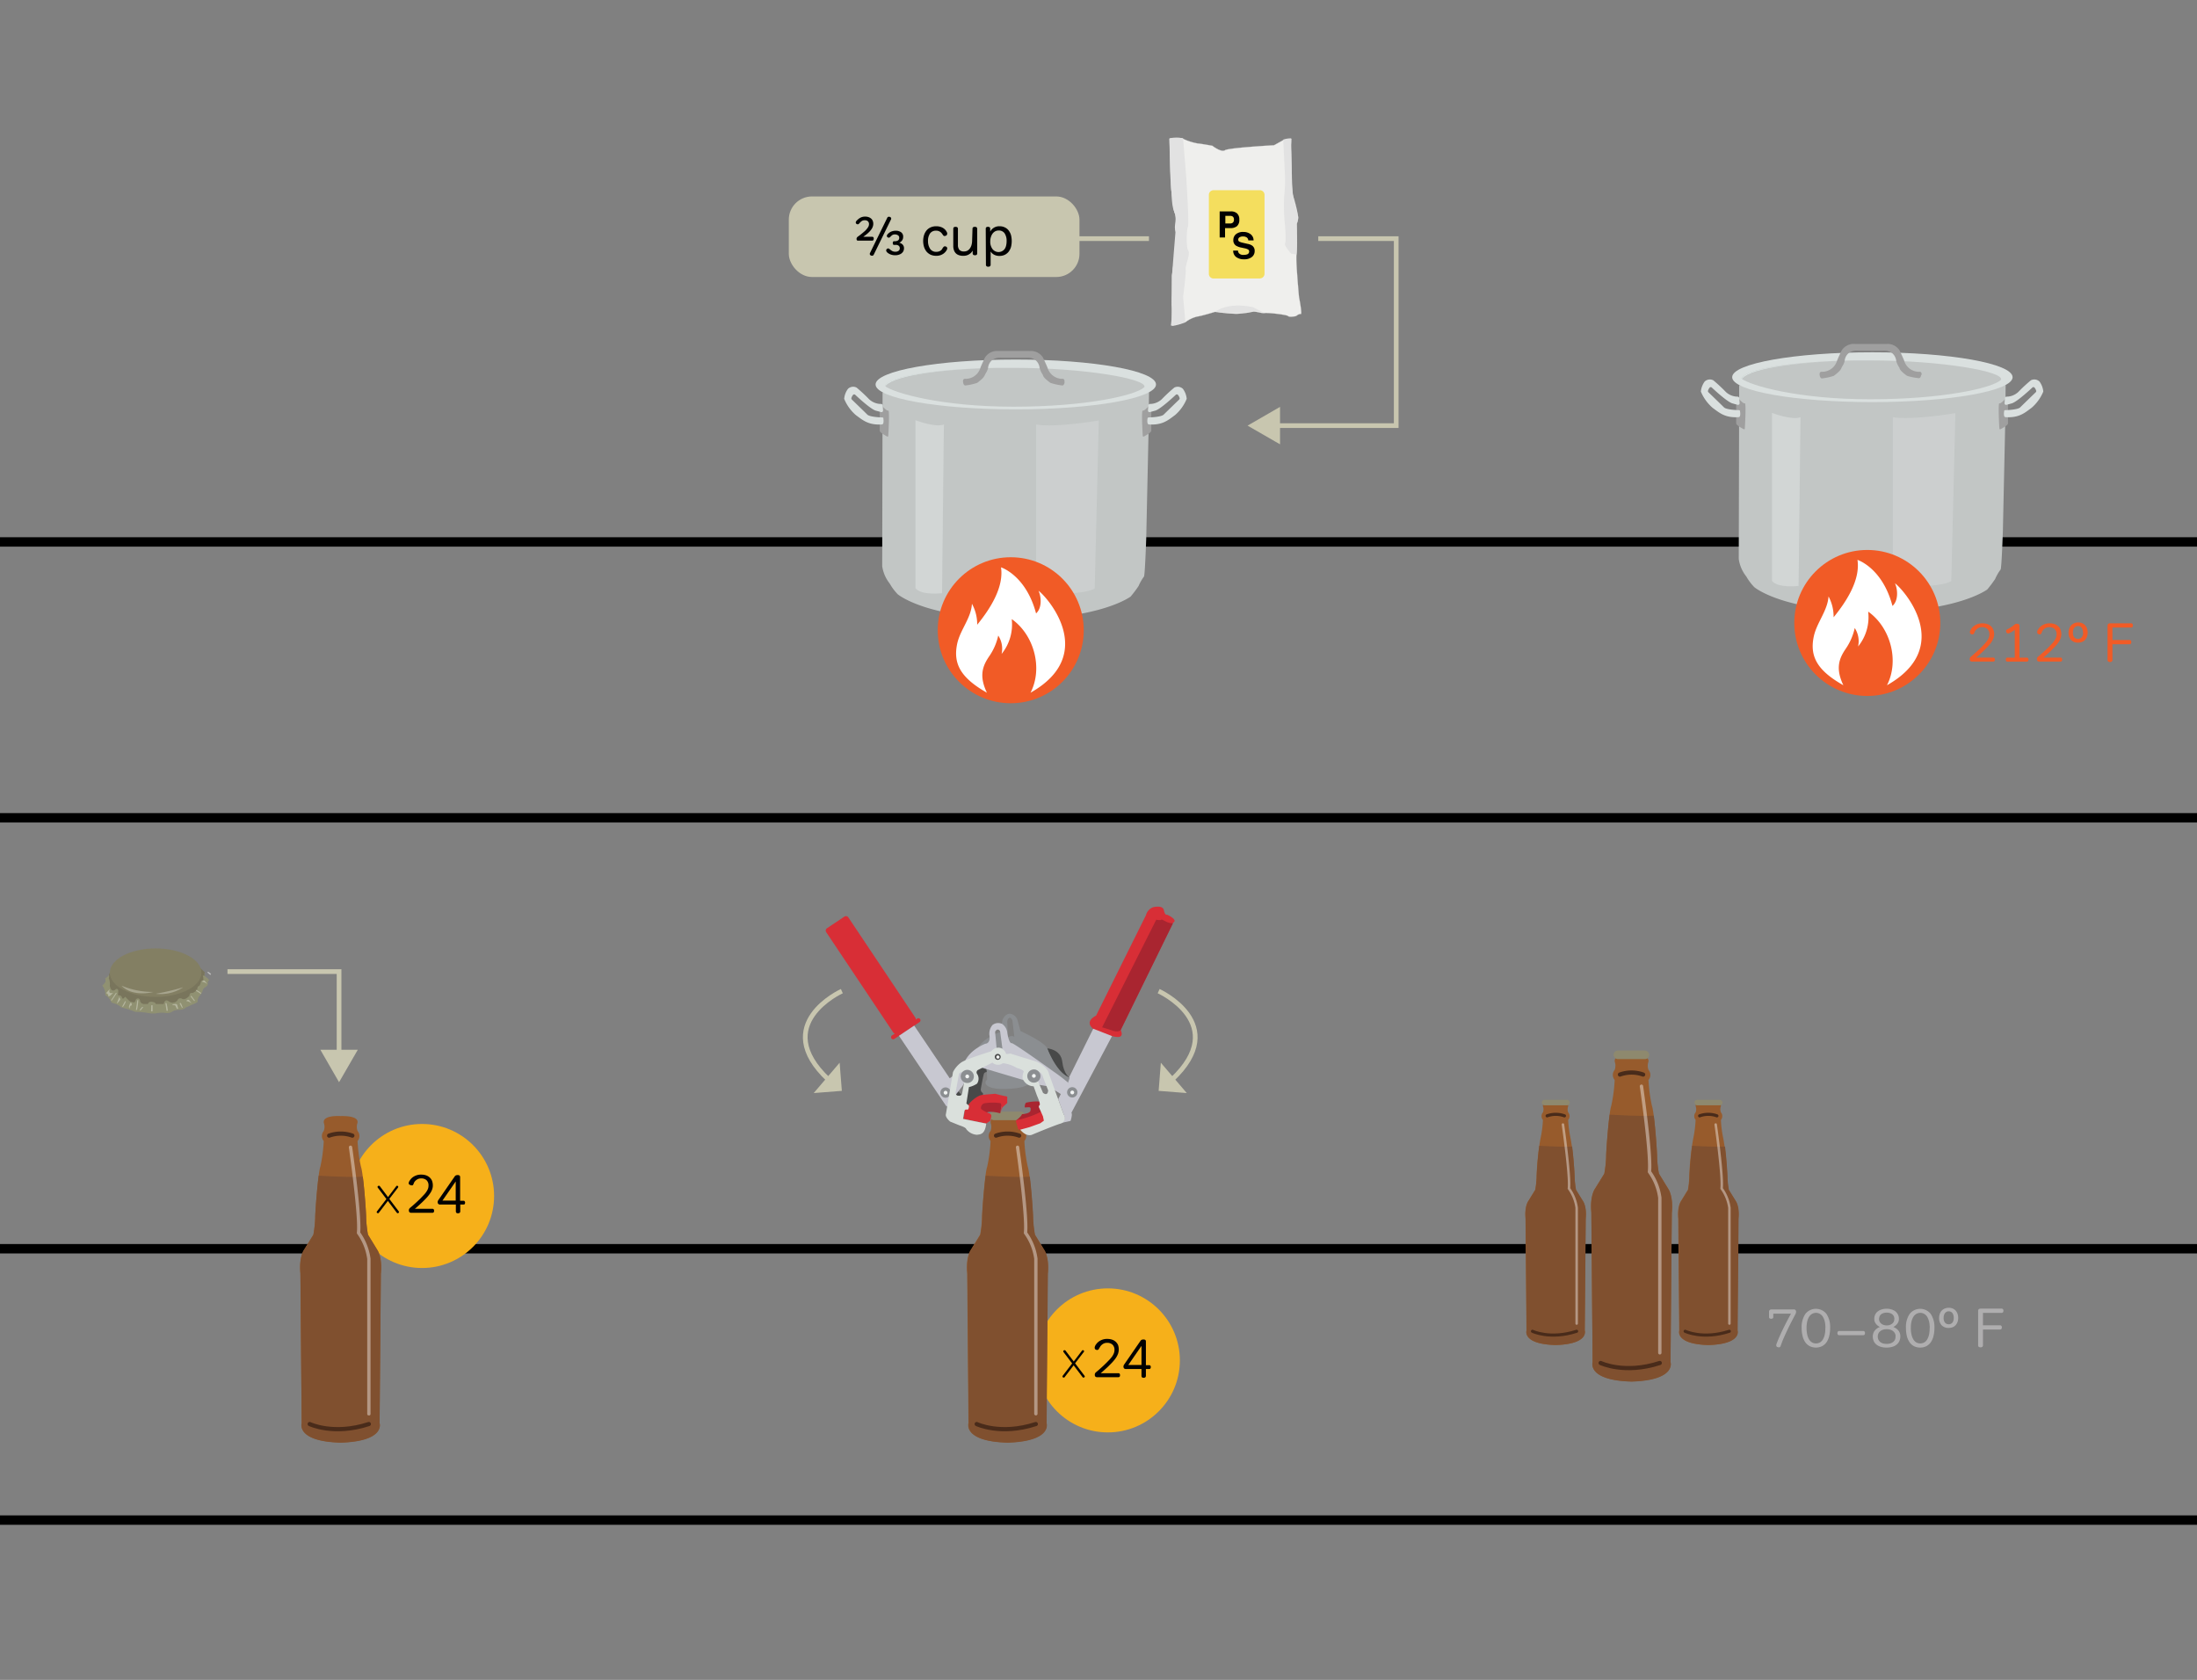 <svg xmlns="http://www.w3.org/2000/svg" xmlns:xlink="http://www.w3.org/1999/xlink" viewBox="0 0 467.64 357.63"><rect x="0" y="0" width="467.64" height="357.63" fill="#808080" stroke="none"/><defs><style>.a,.aa,.ah,.ak,.ar,.at,.b,.f{fill:none;}.b{stroke:#000;stroke-linecap:square;stroke-width:2px;}.aa,.ah,.ar,.b,.e,.f{stroke-miterlimit:10;}.c{fill:#c8c6af;}.d{fill:#010101;}.e,.f{stroke:#c8c6af;}.g{clip-path:url(#a);}.h{fill:#c2c6c5;}.i{fill:#dae0df;}.j{fill:#dee7e6;}.k{fill:#9f9f9f;}.l{opacity:0.18;}.m{clip-path:url(#d);}.n{fill:#f8fcfd;}.o{opacity:0.29;}.p{clip-path:url(#e);}.q{opacity:0.45;}.r{fill:#f15b26;}.s{fill:#fff;}.t{clip-path:url(#g);}.u{clip-path:url(#j);}.v{clip-path:url(#k);}.w{fill:#afaeaf;}.x{fill:#f6b01a;}.y{clip-path:url(#m);}.z{fill:#efefed;}.aa{stroke:#cfcfce;stroke-width:0.04px;}.ab{fill:#e2e2e2;}.ac{fill:#f4de5e;}.ad{opacity:0.51;}.ae{clip-path:url(#p);}.af{fill:#975b2c;}.ag{fill:#80502f;}.ah,.ar{stroke:#492b1a;}.ah,.ak,.ar,.at{stroke-linecap:round;}.ah{stroke-width:0.89px;}.ai{opacity:0.41;}.aj{clip-path:url(#s);}.ak,.at{stroke:#fff;stroke-linejoin:round;}.ak{stroke-width:0.71px;}.al{clip-path:url(#t);}.am{clip-path:url(#w);}.an{fill:#8e896e;}.ao{clip-path:url(#x);}.ap{clip-path:url(#aa);}.aq{clip-path:url(#ab);}.ar{stroke-width:0.66px;}.as{clip-path:url(#ae);}.at{stroke-width:0.53px;}.au{clip-path:url(#af);}.av{clip-path:url(#ai);}.aw{clip-path:url(#aj);}.ax{fill:#909172;}.ay{opacity:0.89;}.az{clip-path:url(#am);}.ba{fill:#767159;}.bb{fill:#837f63;}.bc{opacity:0.34;}.bd{clip-path:url(#an);}.be{fill:#ecece1;}.bf{clip-path:url(#ao);}.bg{opacity:0.4;}.bh{clip-path:url(#ap);}.bi{clip-path:url(#aq);}.bj{clip-path:url(#ar);}.bk{clip-path:url(#as);}.bl{clip-path:url(#at);}.bm{clip-path:url(#au);}.bn{clip-path:url(#av);}.bo{clip-path:url(#aw);}.bp{clip-path:url(#ax);}.bq{clip-path:url(#ay);}.br{clip-path:url(#az);}.bs{clip-path:url(#ba);}.bt{clip-path:url(#bb);}.bu{clip-path:url(#bc);}.bv{clip-path:url(#bd);}.bw{opacity:0.47;}.bx{clip-path:url(#be);}.by{opacity:0.39;}.bz{clip-path:url(#bg);}.ca{fill:#484949;}.cb{fill:#8b8e91;}.cc{fill:#a92530;}.cd{fill:#d82e36;}.ce{fill:#c8c8d1;}.cf{fill:#dae0dc;}.cg{fill:#f2f4f3;}.ch{opacity:0.22;}</style><clipPath id="a"><rect class="a" x="178.37" y="72.27" width="76.24" height="61.33"/></clipPath><clipPath id="d"><rect class="a" x="220.55" y="89.49" width="13.33" height="36.88"/></clipPath><clipPath id="e"><rect class="a" x="194.85" y="89.45" width="6.06" height="36.93"/></clipPath><clipPath id="g"><rect class="a" x="360.7" y="70.72" width="76.24" height="61.33"/></clipPath><clipPath id="j"><rect class="a" x="402.88" y="87.94" width="13.33" height="36.88"/></clipPath><clipPath id="k"><rect class="a" x="377.18" y="87.9" width="6.06" height="36.93"/></clipPath><clipPath id="m"><rect class="a" x="246.74" y="28.02" width="30.9" height="42.92"/></clipPath><clipPath id="p"><rect class="a" x="61.13" y="236.04" width="23.13" height="72.8"/></clipPath><clipPath id="s"><rect class="a" x="74.26" y="243.88" width="4.62" height="57.44"/></clipPath><clipPath id="t"><rect class="a" x="203.11" y="236.04" width="23.13" height="72.8"/></clipPath><clipPath id="w"><rect class="a" x="216.23" y="243.88" width="4.62" height="57.44"/></clipPath><clipPath id="x"><rect class="a" x="335.91" y="223.04" width="23.13" height="72.8"/></clipPath><clipPath id="aa"><rect class="a" x="349.04" y="230.88" width="4.62" height="57.44"/></clipPath><clipPath id="ab"><rect class="a" x="322.61" y="233.27" width="17.28" height="54.38"/></clipPath><clipPath id="ae"><rect class="a" x="332.42" y="239.13" width="3.45" height="42.9"/></clipPath><clipPath id="af"><rect class="a" x="355.12" y="233.27" width="17.28" height="54.38"/></clipPath><clipPath id="ai"><rect class="a" x="364.92" y="239.13" width="3.45" height="42.9"/></clipPath><clipPath id="aj"><rect class="a" x="20.62" y="201.02" width="24.95" height="15.63"/></clipPath><clipPath id="am"><rect class="a" x="23.15" y="206.16" width="20.45" height="7.58"/></clipPath><clipPath id="an"><rect class="a" x="25.86" y="209.83" width="6.8" height="1.64"/></clipPath><clipPath id="ao"><rect class="a" x="33.13" y="210.13" width="5.95" height="1.52"/></clipPath><clipPath id="ap"><rect class="a" x="22.54" y="210.55" width="1.52" height="1.59"/></clipPath><clipPath id="aq"><rect class="a" x="23.66" y="211.37" width="1.18" height="1.7"/></clipPath><clipPath id="ar"><rect class="a" x="24.88" y="212.27" width="0.73" height="1.32"/></clipPath><clipPath id="as"><rect class="a" x="28.94" y="212.9" width="0.51" height="2.06"/></clipPath><clipPath id="at"><rect class="a" x="32.16" y="214.01" width="0.32" height="1.28"/></clipPath><clipPath id="au"><rect class="a" x="29.67" y="214.35" width="0.78" height="0.72"/></clipPath><clipPath id="av"><rect class="a" x="35.21" y="213.51" width="0.51" height="1.67"/></clipPath><clipPath id="aw"><rect class="a" x="36.74" y="213.72" width="1.21" height="1.07"/></clipPath><clipPath id="ax"><rect class="a" x="38.26" y="213.5" width="0.63" height="1.06"/></clipPath><clipPath id="ay"><rect class="a" x="39.66" y="212.84" width="1.16" height="0.78"/></clipPath><clipPath id="az"><rect class="a" x="43.03" y="208.77" width="1.16" height="0.78"/></clipPath><clipPath id="ba"><rect class="a" x="40.57" y="212" width="0.92" height="1.15"/></clipPath><clipPath id="bb"><rect class="a" x="26" y="213.14" width="0.78" height="1.21"/></clipPath><clipPath id="bc"><rect class="a" x="41.67" y="210.73" width="1.17" height="0.86"/></clipPath><clipPath id="bd"><rect class="a" x="27.43" y="213.44" width="0.62" height="1.29"/></clipPath><clipPath id="be"><rect class="a" x="44.1" y="206.92" width="0.82" height="0.62"/></clipPath><clipPath id="bg"><rect class="a" x="175.59" y="189.46" width="77.94" height="53.54" transform="translate(-22.96 25.51) rotate(-6.46)"/></clipPath></defs><title>info-beer4</title><line class="b" x1="-695.46" y1="115.37" x2="528.71" y2="115.37"/><line class="b" x1="-645.61" y1="265.84" x2="528.71" y2="265.84"/><line class="b" x1="-645.61" y1="174.1" x2="528.71" y2="174.1"/><line class="b" x1="-745.9" y1="323.61" x2="528.71" y2="323.61"/><rect class="c" x="167.9" y="41.82" width="61.87" height="17.15" rx="4.94" ry="4.94"/><path class="d" d="M184.07,46.89a1.1,1.1,0,0,0-.61.15,1.94,1.94,0,0,0-.4.34l-.23.25a.34.34,0,0,1-.27.12.45.45,0,0,1-.28-.11.35.35,0,0,1-.13-.26.53.53,0,0,1,.1-.29,1.37,1.37,0,0,1,.19-.21,2.88,2.88,0,0,1,.67-.52,2.16,2.16,0,0,1,1.08-.25,2,2,0,0,1,.64.1,1.55,1.55,0,0,1,.54.28,1.23,1.23,0,0,1,.37.47,1.62,1.62,0,0,1,.14.68,1.75,1.75,0,0,1-.12.65,2.22,2.22,0,0,1-.29.55,4.63,4.63,0,0,1-.4.48q-.23.23-.45.42c-.11.1-.23.19-.36.29l-.51.38h1.9q.33,0,.33.39a.6.6,0,0,1-.07.3.29.29,0,0,1-.28.13h-3a.27.27,0,0,1-.25-.11.53.53,0,0,1-.06-.24.52.52,0,0,1,.07-.29.89.89,0,0,1,.26-.25c.24-.17.49-.36.76-.58s.52-.43.76-.65a4.33,4.33,0,0,0,.57-.69,1.26,1.26,0,0,0,.23-.69.81.81,0,0,0-.23-.62A.92.92,0,0,0,184.07,46.89Zm4.78-.51a.37.37,0,0,1,.34-.24.55.55,0,0,1,.36.11.31.31,0,0,1,.14.24.49.49,0,0,1,0,.12.77.77,0,0,1-.06.15L186,54.17a.78.78,0,0,1-.14.2.37.37,0,0,1-.25.07.52.52,0,0,1-.33-.11.31.31,0,0,1-.14-.23.49.49,0,0,1,0-.12.77.77,0,0,1,.06-.15Zm1.77,2.74a1.93,1.93,0,0,1,1.19.33,1.13,1.13,0,0,1,.43,1,1.2,1.2,0,0,1-.24.75,1.46,1.46,0,0,1-.58.47,1.5,1.5,0,0,1,.72.41,1.1,1.1,0,0,1,.28.77,1.44,1.44,0,0,1-.16.67,1.54,1.54,0,0,1-.42.46,2,2,0,0,1-.6.27,2.48,2.48,0,0,1-.65.09,2.82,2.82,0,0,1-1-.16,2.5,2.5,0,0,1-.69-.39,2,2,0,0,1-.19-.22.46.46,0,0,1-.08-.27.35.35,0,0,1,.13-.28.39.39,0,0,1,.29-.13.38.38,0,0,1,.21.07l.22.18a3.22,3.22,0,0,0,.45.31,1.42,1.42,0,0,0,.65.14,1.14,1.14,0,0,0,.68-.19.63.63,0,0,0,.26-.55.7.7,0,0,0-.09-.37.61.61,0,0,0-.23-.22,1,1,0,0,0-.32-.12,2.31,2.31,0,0,0-.37,0h-.22a.2.2,0,0,1-.2-.13.59.59,0,0,1,0-.52.2.2,0,0,1,.2-.14h.2a1.13,1.13,0,0,0,.67-.18.61.61,0,0,0,.24-.54.58.58,0,0,0-.26-.54A1.24,1.24,0,0,0,190,50a2,2,0,0,0-.43.36,1.37,1.37,0,0,1-.19.17.24.24,0,0,1-.18.07.48.48,0,0,1-.3-.11.33.33,0,0,1-.13-.26.44.44,0,0,1,.09-.27,1.44,1.44,0,0,1,.19-.22,2.17,2.17,0,0,1,.66-.44A2.53,2.53,0,0,1,190.62,49.12Z"/><path class="d" d="M200.67,52.78a1.9,1.9,0,0,1,.23-.27.43.43,0,0,1,.24-.07.56.56,0,0,1,.33.12.36.36,0,0,1,.15.29.61.61,0,0,1-.08.32,2,2,0,0,1-.22.35,2.48,2.48,0,0,1-.43.43,2.64,2.64,0,0,1-.67.36,2.59,2.59,0,0,1-.93.15,2.94,2.94,0,0,1-1.19-.23,2.68,2.68,0,0,1-.87-.65,3.2,3.2,0,0,1-.54-1,4.3,4.3,0,0,1-.19-1.28,4.16,4.16,0,0,1,.19-1.26,3.09,3.09,0,0,1,.54-1,2.4,2.4,0,0,1,.87-.64,2.78,2.78,0,0,1,1.19-.23,2.93,2.93,0,0,1,.88.12,2.53,2.53,0,0,1,.66.31,2.27,2.27,0,0,1,.45.41,3,3,0,0,1,.26.41,1.08,1.08,0,0,1,.07.18.52.52,0,0,1,0,.18.41.41,0,0,1-.16.33.52.52,0,0,1-.33.12.36.36,0,0,1-.21,0,.75.75,0,0,1-.22-.24,2.4,2.4,0,0,1-.18-.25,1.79,1.79,0,0,0-.27-.29,1.7,1.7,0,0,0-.4-.24,1.47,1.47,0,0,0-.58-.1,1.5,1.5,0,0,0-1.31.6,2.79,2.79,0,0,0-.42,1.63A2.91,2.91,0,0,0,198,53a1.49,1.49,0,0,0,1.31.61,1.71,1.71,0,0,0,.54-.08,1.35,1.35,0,0,0,.38-.19,1.55,1.55,0,0,0,.26-.25Z"/><path class="d" d="M207,48.75a.45.45,0,0,1,.13-.37.68.68,0,0,1,.37-.09.65.65,0,0,1,.37.09.49.49,0,0,1,.13.37V53.9a.42.42,0,0,1-.12.35.58.58,0,0,1-.35.09.6.6,0,0,1-.36-.09.42.42,0,0,1-.13-.35v-.56a2,2,0,0,1-.44.56,2.76,2.76,0,0,1-.62.39,2.46,2.46,0,0,1-1,.17,2.55,2.55,0,0,1-.84-.13,1.66,1.66,0,0,1-.66-.38,1.78,1.78,0,0,1-.42-.66,2.59,2.59,0,0,1-.15-.93V48.7c0-.28.16-.41.48-.41s.51.13.51.41v3.41a1.67,1.67,0,0,0,.29,1.06,1.24,1.24,0,0,0,1,.36,1.43,1.43,0,0,0,.79-.2,1.71,1.71,0,0,0,.53-.54,2.36,2.36,0,0,0,.31-.74,3.74,3.74,0,0,0,.1-.81Z"/><path class="d" d="M209.82,48.73a.42.42,0,0,1,.12-.35.56.56,0,0,1,.35-.09.62.62,0,0,1,.36.09.42.42,0,0,1,.12.35v.58a2.14,2.14,0,0,1,2-1.14,2.39,2.39,0,0,1,1.09.23,2.15,2.15,0,0,1,.82.64,2.94,2.94,0,0,1,.51,1,5.2,5.2,0,0,1,0,2.56,3.15,3.15,0,0,1-.51,1,2.39,2.39,0,0,1-.82.65,2.53,2.53,0,0,1-1.09.23,2.33,2.33,0,0,1-1.21-.28,2,2,0,0,1-.7-.66v2.77a.43.43,0,0,1-.14.37.58.58,0,0,1-.37.1.55.55,0,0,1-.36-.1.43.43,0,0,1-.13-.37Zm4.44,2.6a2.88,2.88,0,0,0-.42-1.65,1.46,1.46,0,0,0-1.26-.61,1.61,1.61,0,0,0-.76.18,1.79,1.79,0,0,0-.56.5,2.41,2.41,0,0,0-.35.74,2.8,2.8,0,0,0-.13.88,2.6,2.6,0,0,0,.47,1.64,1.62,1.62,0,0,0,2.59,0,2,2,0,0,0,.31-.71A3.8,3.8,0,0,0,214.26,51.33Z"/><line class="e" x1="244.56" y1="50.8" x2="228.6" y2="50.8"/><polyline class="f" points="280.6 50.8 297.19 50.8 297.19 90.61 271.29 90.61"/><polygon class="c" points="272.46 86.62 265.55 90.61 272.46 94.59 272.46 86.62"/><g class="g"><g class="g"><g class="g"><path class="h" d="M187.86,83.51l-.08,37a7.69,7.69,0,0,0,1.6,3.72,11.3,11.3,0,0,0,1.72,2.3c.69.52,6.87,5.12,25,5.23S240.66,127,240.66,127a25.67,25.67,0,0,0,1.69-2.24,9.59,9.59,0,0,1,1.14-2c.22-.11.49-8.17.49-8.17l.49-22.54.1-8.57Z"/><path class="i" d="M246.06,81.85c0,2.93-13.36,5.3-29.84,5.3s-29.85-2.37-29.85-5.3,13.36-5.31,29.85-5.31,29.84,2.38,29.84,5.31"/><path class="h" d="M243.57,82.43c-1.91,1.78-12.54,4.15-27.81,4.15s-25.37-2.86-27.42-4.4c.84-2.06,10.45-3.63,23.91-3.87h3.51c15.27,0,28.66,2.38,27.81,4.14"/><path class="j" d="M212.25,78.32c-13.46.25-23.07,1.93-23.91,4.12,0-2.25,10.33-3.88,23.91-4.12"/><path class="k" d="M226.61,81.34c-.12.86-.57.71-.57.71a12.48,12.48,0,0,1-2.47-.55c-.25-.23-1.48-1-1.6-1.71a5.22,5.22,0,0,1-.68-1.42c0-.36-.39-2.46-3-2.21l-2.49,0h0l-2.49,0c-2.64-.25-3,1.85-3,2.21a3.56,3.56,0,0,1-.47,1.06c-.1.18-.19.36-.28.54-.27.62-1.31,1.32-1.54,1.53a12.4,12.4,0,0,1-2.46.55s-.46.15-.57-.71.57-.69.57-.69a3.29,3.29,0,0,0,3.1-2.27c.07-.31,1-2.27,1-2.27a3.07,3.07,0,0,1,2.83-1.39h6.68a3.07,3.07,0,0,1,2.83,1.39s.93,2,1,2.27A3.31,3.31,0,0,0,226,80.65s.68-.18.57.69"/><path class="k" d="M187.77,86.35l0,.06c.15.18,1,1.13,1.3,1s.07,4.29,0,5.38a.16.16,0,0,1-.23.14c-.48-.26-1.59-.88-1.59-1.24V86.16a.16.16,0,0,1,.26-.12.7.7,0,0,1,.22.31"/><path class="i" d="M188.08,89.09a.32.32,0,0,0-.3-.23c-.66,0-2.7-.13-3.16-.59s-2.72-2.65-3.31-3.22a.33.33,0,0,1-.08-.34,1.86,1.86,0,0,1,.36-.66.32.32,0,0,1,.45,0c.64.6,3.24,3,4.33,3.36l1.19.32a.33.33,0,0,0,.4-.34l-.08-1.09a.33.33,0,0,0-.31-.3A3.78,3.78,0,0,1,185,85a33.64,33.64,0,0,0-2.64-2.46.24.24,0,0,0-.09-.06,1.61,1.61,0,0,0-1.77.29,4.19,4.19,0,0,0-.8,2,.25.25,0,0,0,0,.17,9.15,9.15,0,0,0,2.46,3.42c1.51,1.11,2.67,2.17,5.55,2a.34.34,0,0,0,.3-.25,2.08,2.08,0,0,0,0-1"/><path class="k" d="M244.54,86.35l0,.06c-.15.18-1,1.13-1.3,1s-.07,4.29,0,5.38a.16.16,0,0,0,.23.14c.48-.26,1.59-.88,1.59-1.24V86.16a.16.16,0,0,0-.26-.12.7.7,0,0,0-.22.31"/><path class="i" d="M244.23,89.09a.32.32,0,0,1,.3-.23c.67,0,2.7-.13,3.16-.59s2.72-2.65,3.31-3.22a.33.33,0,0,0,.08-.34,1.86,1.86,0,0,0-.36-.66.32.32,0,0,0-.45,0c-.64.6-3.24,3-4.33,3.36l-1.19.32a.33.33,0,0,1-.4-.34l.08-1.09a.33.33,0,0,1,.31-.3,3.78,3.78,0,0,0,2.54-1,33.64,33.64,0,0,1,2.64-2.46.24.24,0,0,1,.09-.06,1.61,1.61,0,0,1,1.77.29,4.19,4.19,0,0,1,.8,2,.25.25,0,0,1,0,.17,9.15,9.15,0,0,1-2.46,3.42c-1.51,1.11-2.67,2.17-5.54,2a.34.34,0,0,1-.31-.25,2.08,2.08,0,0,1,0-1"/><g class="l"><g class="m"><path class="n" d="M220.55,93v33.29s9.71.58,12.46-1l.87-35.77s-9.27,1.59-13.33.86Z"/></g></g><g class="o"><g class="p"><path class="n" d="M200.88,93l-.36,33.29s-4.43.53-5.66-1.07V89.45s4.21,1.63,6.06.92Z"/></g></g></g></g></g><circle class="r" cx="215.14" cy="134.17" r="15.54"/><path class="s" d="M203.73,137.09c.63-3,3-5.52,3.15-8.56A9.08,9.08,0,0,1,208,133c2.8-3.43,5.7-8,5.07-12.22,0,0,5.31,1.67,7.46,9.81,1.27-1.13,1.15-3.46.52-4.83,1.88,1.37,12.7,13.57-1.7,21.71,2.71-5.27.7-12.38-4-15.67a9.93,9.93,0,0,1-2.16,7.42,5.11,5.11,0,0,0-.71-3.92,12.36,12.36,0,0,1-1.88,4.35c-1.37,2-2.31,4.12-.53,7.82C204.37,144.24,202.88,141.22,203.73,137.09Z"/><polyline class="f" points="48.42 206.84 72.17 206.84 72.17 224.65"/><polygon class="c" points="68.19 223.48 72.17 230.39 76.16 223.48 68.19 223.48"/><g class="t"><g class="t"><g class="t"><path class="h" d="M370.19,82l-.09,37a7.69,7.69,0,0,0,1.6,3.72,11.46,11.46,0,0,0,1.73,2.3c.68.52,6.86,5.12,25,5.23S423,125.49,423,125.49a25.85,25.85,0,0,0,1.68-2.24,10.06,10.06,0,0,1,1.15-2c.22-.11.49-8.17.49-8.17l.49-22.54.1-8.57Z"/><path class="i" d="M428.39,80.3c0,2.93-13.36,5.3-29.85,5.3s-29.84-2.37-29.84-5.3S382.06,75,398.54,75s29.85,2.38,29.85,5.31"/><path class="h" d="M425.9,80.88C424,82.66,413.36,85,398.09,85s-25.37-2.86-27.43-4.4c.85-2.06,10.46-3.63,23.91-3.87h3.52c15.27,0,28.65,2.38,27.81,4.14"/><path class="j" d="M394.57,76.77c-13.45.25-23.06,1.93-23.91,4.12,0-2.25,10.34-3.88,23.91-4.12"/><path class="k" d="M408.93,79.79c-.11.86-.57.71-.57.71A12.4,12.4,0,0,1,405.9,80c-.25-.23-1.49-1-1.6-1.71a5.22,5.22,0,0,1-.68-1.42c0-.36-.39-2.46-3-2.21l-2.49,0h0l-2.49,0c-2.65-.25-3,1.85-3,2.21a3.31,3.31,0,0,1-.47,1.06q-.15.27-.27.54c-.28.62-1.31,1.32-1.54,1.53a12.48,12.48,0,0,1-2.47.55s-.45.15-.57-.71.57-.69.57-.69a3.31,3.31,0,0,0,3.11-2.27c.07-.31,1-2.27,1-2.27a3.07,3.07,0,0,1,2.83-1.39h6.68a3.06,3.06,0,0,1,2.83,1.39s.94,2,1,2.27a3.29,3.29,0,0,0,3.1,2.27s.69-.18.57.69"/><path class="k" d="M370.09,84.8l0,.06c.15.18,1,1.13,1.3,1s.07,4.29,0,5.38a.15.15,0,0,1-.23.13c-.49-.25-1.6-.87-1.6-1.23V84.61a.16.16,0,0,1,.26-.12.58.58,0,0,1,.22.31"/><path class="i" d="M370.4,87.54a.3.3,0,0,0-.3-.23c-.66,0-2.7-.13-3.15-.59s-2.72-2.65-3.31-3.22a.33.33,0,0,1-.08-.34,1.86,1.86,0,0,1,.36-.66.31.31,0,0,1,.44,0c.64.6,3.24,3,4.34,3.36.55.16.93.26,1.18.32a.32.32,0,0,0,.4-.34l-.08-1.09a.32.32,0,0,0-.31-.3,3.78,3.78,0,0,1-2.53-1,33.64,33.64,0,0,0-2.64-2.46.21.21,0,0,0-.1-.06,1.61,1.61,0,0,0-1.77.29,4.3,4.3,0,0,0-.8,2,.32.32,0,0,0,0,.17,9.33,9.33,0,0,0,2.47,3.42c1.51,1.11,2.67,2.17,5.54,2a.32.32,0,0,0,.3-.25,2.08,2.08,0,0,0,0-1"/><path class="k" d="M426.87,84.8a.21.21,0,0,1,0,.06c-.15.18-1,1.13-1.29,1s-.08,4.29,0,5.38a.16.16,0,0,0,.24.13c.48-.25,1.59-.87,1.59-1.23V84.61a.16.16,0,0,0-.26-.12.58.58,0,0,0-.22.31"/><path class="i" d="M426.56,87.54a.3.3,0,0,1,.3-.23c.66,0,2.7-.13,3.15-.59s2.72-2.65,3.31-3.22a.31.31,0,0,0,.08-.34,1.72,1.72,0,0,0-.36-.66.31.31,0,0,0-.44,0c-.64.6-3.24,3-4.34,3.36-.55.16-.93.26-1.18.32a.32.32,0,0,1-.4-.34l.08-1.09a.32.32,0,0,1,.31-.3,3.78,3.78,0,0,0,2.53-1,31.55,31.55,0,0,1,2.65-2.46.18.18,0,0,1,.09-.06,1.61,1.61,0,0,1,1.77.29,4.3,4.3,0,0,1,.8,2,.32.32,0,0,1,0,.17,9.21,9.21,0,0,1-2.47,3.42c-1.5,1.11-2.67,2.17-5.54,2a.33.33,0,0,1-.3-.25,2.08,2.08,0,0,1,0-1"/><g class="l"><g class="u"><path class="n" d="M402.88,91.43v33.29s9.71.58,12.46-1l.87-35.77s-9.27,1.59-13.33.86Z"/></g></g><g class="o"><g class="v"><path class="n" d="M383.21,91.45l-.37,33.29s-4.42.53-5.66-1.08V87.9s4.2,1.63,6.06.92Z"/></g></g></g></g></g><circle class="r" cx="397.46" cy="132.62" r="15.54"/><path class="s" d="M386.06,135.54c.63-3,2.95-5.52,3.15-8.57a9.13,9.13,0,0,1,1.08,4.44c2.8-3.43,5.71-8,5.08-12.22,0,0,5.31,1.67,7.45,9.81,1.27-1.13,1.15-3.46.53-4.83,1.88,1.37,12.7,13.57-1.7,21.71,2.7-5.27.69-12.38-4-15.67a9.87,9.87,0,0,1-2.15,7.42,5.14,5.14,0,0,0-.71-3.93,12.6,12.6,0,0,1-1.88,4.36c-1.37,2-2.32,4.12-.54,7.82C386.7,142.69,385.21,139.67,386.06,135.54Z"/><path class="r" d="M420.22,134.77a.51.51,0,0,1-.18.23.56.56,0,0,1-.23.05.62.62,0,0,1-.34-.11.33.33,0,0,1-.16-.3.78.78,0,0,1,0-.21,1,1,0,0,1,.11-.27,3,3,0,0,1,.25-.4,2,2,0,0,1,.49-.48,2.66,2.66,0,0,1,.75-.41,3.14,3.14,0,0,1,1.08-.17,3.2,3.2,0,0,1,1,.15,2.08,2.08,0,0,1,.78.45,1.92,1.92,0,0,1,.51.73,2.6,2.6,0,0,1,.18,1,2.66,2.66,0,0,1-.13.78,4.27,4.27,0,0,1-.36.75,5.08,5.08,0,0,1-.54.73,7.51,7.51,0,0,1-.67.73l-.52.52-.56.53-.55.5-.5.42h3.6a.37.37,0,0,1,.32.12.52.52,0,0,1,.08.31.57.57,0,0,1-.08.31.4.4,0,0,1-.32.11h-4.42a.55.55,0,0,1-.43-.13.57.57,0,0,1-.11-.39.61.61,0,0,1,.07-.32.75.75,0,0,1,.23-.25l.51-.43c.21-.19.43-.38.65-.59l.65-.6.49-.48.62-.66a4.68,4.68,0,0,0,.5-.62,3.18,3.18,0,0,0,.33-.63,1.72,1.72,0,0,0,.13-.68,1.46,1.46,0,0,0-.43-1.15,1.57,1.57,0,0,0-1.12-.39,1.68,1.68,0,0,0-.72.14,1.84,1.84,0,0,0-.49.34,1.65,1.65,0,0,0-.32.4Z"/><path class="r" d="M427.34,140.85a.4.4,0,0,1-.32-.11.57.57,0,0,1-.08-.31.52.52,0,0,1,.08-.31.37.37,0,0,1,.32-.12h1.51v-5.91a7,7,0,0,1-.64.42,2.28,2.28,0,0,1-.44.24l-.2.09-.17,0a.32.32,0,0,1-.3-.18.63.63,0,0,1-.1-.34.36.36,0,0,1,.06-.2.89.89,0,0,1,.26-.17l.32-.17a3.73,3.73,0,0,0,.37-.23l.39-.25.34-.28a1.38,1.38,0,0,1,.23-.16.69.69,0,0,1,.33-.06h.05a.6.6,0,0,1,.37.1.43.43,0,0,1,.13.37V140h1.52a.35.35,0,0,1,.31.12.46.46,0,0,1,.09.31.5.5,0,0,1-.09.31.37.37,0,0,1-.31.11Z"/><path class="r" d="M434.55,134.77a.41.41,0,0,1-.41.28.62.62,0,0,1-.34-.11.34.34,0,0,1-.17-.3.82.82,0,0,1,0-.21.9.9,0,0,1,.1-.27,3.25,3.25,0,0,1,.26-.4,2.18,2.18,0,0,1,.48-.48,2.88,2.88,0,0,1,.76-.41,3.12,3.12,0,0,1,1.07-.17,3.22,3.22,0,0,1,1,.15,2.16,2.16,0,0,1,.78.45,1.92,1.92,0,0,1,.51.73,2.81,2.81,0,0,1,.17,1,2.36,2.36,0,0,1-.13.78,3.21,3.21,0,0,1-.36.75,5.86,5.86,0,0,1-.53.73,9,9,0,0,1-.67.73l-.52.52-.56.53-.55.5q-.27.24-.51.42h3.61a.37.37,0,0,1,.32.12.52.52,0,0,1,.08.31.57.57,0,0,1-.08.31.4.4,0,0,1-.32.11h-4.43a.54.54,0,0,1-.42-.13.57.57,0,0,1-.12-.39.72.72,0,0,1,.07-.32.93.93,0,0,1,.24-.25l.5-.43.66-.59.65-.6.49-.48.62-.66a4.59,4.59,0,0,0,.49-.62,3.24,3.24,0,0,0,.34-.63,1.91,1.91,0,0,0,.12-.68,1.46,1.46,0,0,0-.42-1.15,1.6,1.6,0,0,0-1.13-.39,1.66,1.66,0,0,0-.71.14,2.09,2.09,0,0,0-.5.34,1.88,1.88,0,0,0-.31.4Z"/><path class="r" d="M444.37,134.66a2.59,2.59,0,0,1-.16.91,2,2,0,0,1-.41.67,1.74,1.74,0,0,1-.64.42,2.16,2.16,0,0,1-.81.15,2,2,0,0,1-1.51-.56,2.19,2.19,0,0,1-.54-1.57,2.35,2.35,0,0,1,.16-.89,2,2,0,0,1,.42-.69,1.93,1.93,0,0,1,.66-.43,2,2,0,0,1,.82-.16,1.92,1.92,0,0,1,.81.16,1.76,1.76,0,0,1,.64.43,2.15,2.15,0,0,1,.41.67A2.52,2.52,0,0,1,444.37,134.66Zm-1,0a1.79,1.79,0,0,0-.26-1,.94.94,0,0,0-.8-.38,1,1,0,0,0-.8.38,1.65,1.65,0,0,0-.28,1,1.56,1.56,0,0,0,.27,1,1.08,1.08,0,0,0,1.61,0A1.63,1.63,0,0,0,443.41,134.7Z"/><path class="r" d="M448.6,133.21a.46.46,0,0,1,.15-.39.62.62,0,0,1,.4-.12h4.41a.46.46,0,0,1,.34.11.55.55,0,0,1,.09.34.57.57,0,0,1-.09.34.46.46,0,0,1-.34.11h-3.92v2.65h3.58a.39.39,0,0,1,.33.11.45.45,0,0,1,.1.33.48.48,0,0,1-.1.34.39.39,0,0,1-.33.12h-3.58v3.3a.46.46,0,0,1-.14.38.59.59,0,0,1-.38.1.61.61,0,0,1-.38-.1.46.46,0,0,1-.14-.38Z"/><path class="w" d="M379,286.58a.43.43,0,0,1-.12.17.29.29,0,0,1-.22.08.85.85,0,0,1-.38-.09.29.29,0,0,1-.19-.28.75.75,0,0,1,0-.2l.06-.2c.42-1.09.89-2.15,1.4-3.19s1.06-2.11,1.67-3.21h-3.77v.69a.36.36,0,0,1-.12.32.72.72,0,0,1-.66,0,.36.36,0,0,1-.12-.32v-1.09a.44.44,0,0,1,.15-.38.61.61,0,0,1,.39-.12h4.67a.47.47,0,0,1,.54.53.92.92,0,0,1-.05.28,1.74,1.74,0,0,1-.18.37c-.25.48-.52,1-.79,1.52s-.54,1.08-.81,1.64-.53,1.14-.79,1.72S379.21,286,379,286.58Z"/><path class="w" d="M389.55,282.7a6.82,6.82,0,0,1-.21,1.77,3.81,3.81,0,0,1-.59,1.32,2.64,2.64,0,0,1-.95.81,3.07,3.07,0,0,1-2.56,0,2.64,2.64,0,0,1-.95-.81,3.81,3.81,0,0,1-.59-1.32,6.82,6.82,0,0,1-.21-1.77,5,5,0,0,1,.8-3,2.87,2.87,0,0,1,4.47,0A5,5,0,0,1,389.55,282.7Zm-1,0a6,6,0,0,0-.13-1.32,3.56,3.56,0,0,0-.38-1,1.87,1.87,0,0,0-.63-.65,1.7,1.7,0,0,0-1.74,0,1.87,1.87,0,0,0-.63.65,3.56,3.56,0,0,0-.38,1,6.71,6.71,0,0,0-.13,1.32,6.87,6.87,0,0,0,.13,1.35,3.59,3.59,0,0,0,.38,1.05,1.94,1.94,0,0,0,.63.67,1.76,1.76,0,0,0,1.74,0,1.94,1.94,0,0,0,.63-.67,3.59,3.59,0,0,0,.38-1.05A6.19,6.19,0,0,0,388.53,282.7Z"/><path class="w" d="M391.54,284.25a.46.46,0,0,1-.34-.11.57.57,0,0,1-.1-.34.55.55,0,0,1,.1-.34.46.46,0,0,1,.34-.11h5a.42.42,0,0,1,.33.11.49.49,0,0,1,.1.34.51.51,0,0,1-.1.34.42.42,0,0,1-.33.11Z"/><path class="w" d="M404.49,284.54a2.39,2.39,0,0,1-.15.83,2.05,2.05,0,0,1-.5.76,2.49,2.49,0,0,1-.89.54,4,4,0,0,1-1.38.21,4,4,0,0,1-1.39-.21,2.59,2.59,0,0,1-.91-.54,2,2,0,0,1-.49-.76,2.39,2.39,0,0,1-.15-.83,2.09,2.09,0,0,1,.12-.72,1.92,1.92,0,0,1,.32-.58,2.22,2.22,0,0,1,.48-.44,2.25,2.25,0,0,1,.6-.3,2.25,2.25,0,0,1-.84-.66,1.63,1.63,0,0,1-.36-1.07,2,2,0,0,1,.24-1,1.9,1.9,0,0,1,.62-.67,2.66,2.66,0,0,1,.84-.37,3.59,3.59,0,0,1,1.84,0,2.66,2.66,0,0,1,.84.37,2,2,0,0,1,.61.67,2,2,0,0,1,.25,1,1.62,1.62,0,0,1-.36,1.06,2.33,2.33,0,0,1-.84.67,2.39,2.39,0,0,1,1.07.73A1.93,1.93,0,0,1,404.49,284.54Zm-1,0a1.47,1.47,0,0,0-.17-.72,1.42,1.42,0,0,0-.43-.48,1.68,1.68,0,0,0-.6-.29,3.06,3.06,0,0,0-1.39,0,1.91,1.91,0,0,0-.61.29,1.42,1.42,0,0,0-.43.48,1.61,1.61,0,0,0,0,1.44,1.45,1.45,0,0,0,.43.49,1.86,1.86,0,0,0,.61.27,3.27,3.27,0,0,0,.7.08,3.07,3.07,0,0,0,.67-.08,1.86,1.86,0,0,0,.61-.27,1.6,1.6,0,0,0,.44-.49A1.47,1.47,0,0,0,403.46,284.5Zm-.26-3.73a1.73,1.73,0,0,0-.08-.49,1.22,1.22,0,0,0-.28-.44,1.47,1.47,0,0,0-.5-.31,2.38,2.38,0,0,0-1.55,0,1.29,1.29,0,0,0-.5.31,1.07,1.07,0,0,0-.27.44,1.46,1.46,0,0,0-.09.49,1.15,1.15,0,0,0,.15.59,1.32,1.32,0,0,0,.38.43,1.74,1.74,0,0,0,.53.26,2.38,2.38,0,0,0,.58.08,2.3,2.3,0,0,0,.57-.08,1.64,1.64,0,0,0,.53-.26,1.22,1.22,0,0,0,.38-.43A1.15,1.15,0,0,0,403.2,280.77Z"/><path class="w" d="M411.75,282.7a6.82,6.82,0,0,1-.21,1.77,4,4,0,0,1-.59,1.32,2.73,2.73,0,0,1-.95.81,2.83,2.83,0,0,1-1.28.28,2.77,2.77,0,0,1-1.28-.28,2.56,2.56,0,0,1-.95-.81,4,4,0,0,1-.6-1.32,7.31,7.31,0,0,1-.2-1.77,4.92,4.92,0,0,1,.8-3,2.86,2.86,0,0,1,4.46,0A5,5,0,0,1,411.75,282.7Zm-1,0a6.71,6.71,0,0,0-.13-1.32,3.88,3.88,0,0,0-.38-1,1.87,1.87,0,0,0-.63-.65,1.7,1.7,0,0,0-1.74,0,1.87,1.87,0,0,0-.63.65,3.56,3.56,0,0,0-.38,1,6,6,0,0,0-.13,1.32,6.19,6.19,0,0,0,.13,1.35,3.59,3.59,0,0,0,.38,1.05,1.94,1.94,0,0,0,.63.67,1.76,1.76,0,0,0,1.74,0,1.94,1.94,0,0,0,.63-.67,3.9,3.9,0,0,0,.38-1.05A6.87,6.87,0,0,0,410.73,282.7Z"/><path class="w" d="M416.81,280.55a2.59,2.59,0,0,1-.15.91,2.06,2.06,0,0,1-.42.67,1.76,1.76,0,0,1-.64.43,2.38,2.38,0,0,1-.81.14,2,2,0,0,1-1.5-.56,2.18,2.18,0,0,1-.54-1.56,2.57,2.57,0,0,1,.15-.9,1.88,1.88,0,0,1,.43-.69,1.8,1.8,0,0,1,.65-.43,2.32,2.32,0,0,1,1.64,0,1.81,1.81,0,0,1,.63.43,2,2,0,0,1,.41.68A2.46,2.46,0,0,1,416.81,280.55Zm-.95,0a1.76,1.76,0,0,0-.27-1,1,1,0,0,0-1.59,0,1.62,1.62,0,0,0-.29,1,1.56,1.56,0,0,0,.27,1,1,1,0,0,0,.81.37,1,1,0,0,0,.8-.37A1.56,1.56,0,0,0,415.86,280.59Z"/><path class="w" d="M421.05,279.1a.5.5,0,0,1,.14-.39.62.62,0,0,1,.4-.12H426a.46.46,0,0,1,.34.11.63.63,0,0,1,0,.68.43.43,0,0,1-.34.12h-3.92v2.64h3.58a.46.46,0,0,1,.34.11.55.55,0,0,1,.1.34.57.57,0,0,1-.1.34.46.46,0,0,1-.34.11h-3.58v3.3a.46.46,0,0,1-.13.38.62.62,0,0,1-.39.11.61.61,0,0,1-.38-.11.46.46,0,0,1-.13-.38Z"/><circle class="x" cx="89.84" cy="254.61" r="15.33"/><path class="d" d="M84.34,252.53l.09-.09a.16.16,0,0,1,.1,0,.37.37,0,0,1,.16.05.19.19,0,0,1,.08.17.37.37,0,0,1-.09.21l-1.81,2.36,1.95,2.58a.5.5,0,0,1,.11.23.21.21,0,0,1-.09.16.28.28,0,0,1-.17.07.2.2,0,0,1-.11,0l-.12-.12-1.88-2.49-1.93,2.53a.24.24,0,0,1-.1.08l-.1,0a.25.25,0,0,1-.16-.06.17.17,0,0,1-.08-.15.3.3,0,0,1,0-.1l.06-.09,2-2.61-1.81-2.39a.41.41,0,0,1-.07-.11.22.22,0,0,1,0-.1.2.2,0,0,1,.09-.17.41.41,0,0,1,.17-.05.28.28,0,0,1,.13,0,.47.47,0,0,1,.1.1l1.73,2.3Z"/><path class="d" d="M88,252.1a.5.5,0,0,1-.19.24.51.51,0,0,1-.22,0,.62.62,0,0,1-.34-.11A.34.34,0,0,1,87,252a.89.89,0,0,1,0-.22,1.15,1.15,0,0,1,.1-.27c.06-.1.14-.23.26-.4a2.72,2.72,0,0,1,.48-.48,3,3,0,0,1,.76-.4,2.9,2.9,0,0,1,1.07-.17,3.22,3.22,0,0,1,1,.15,2.16,2.16,0,0,1,.78.45,2,2,0,0,1,.51.72,2.87,2.87,0,0,1,.17,1,2.36,2.36,0,0,1-.13.78,3.21,3.21,0,0,1-.36.75,6.71,6.71,0,0,1-.53.73c-.2.24-.43.49-.67.73l-.52.52-.56.52-.55.5c-.18.16-.35.31-.51.43H92a.37.37,0,0,1,.31.11.5.5,0,0,1,.09.31.51.51,0,0,1-.09.32.37.37,0,0,1-.31.11H87.57a.58.58,0,0,1-.42-.13.57.57,0,0,1-.12-.39.61.61,0,0,1,.07-.32,1.11,1.11,0,0,1,.24-.26l.5-.42.66-.59.65-.61c.21-.19.37-.35.49-.48s.42-.44.61-.65a4.53,4.53,0,0,0,.5-.62,3.24,3.24,0,0,0,.34-.63,1.91,1.91,0,0,0,.12-.68,1.5,1.5,0,0,0-.42-1.16,1.64,1.64,0,0,0-1.13-.38,1.74,1.74,0,0,0-.72.14,2,2,0,0,0-.49.34,1.6,1.6,0,0,0-.31.4Z"/><path class="d" d="M96.77,250.47a.66.66,0,0,1,.26-.24.9.9,0,0,1,.4-.07.65.65,0,0,1,.37.09.46.46,0,0,1,.14.38v5h.63c.16,0,.27,0,.32.1A.46.46,0,0,1,99,256a.61.61,0,0,1-.08.32c0,.08-.16.11-.32.11h-.63v1.39a.44.44,0,0,1-.13.37.57.57,0,0,1-.36.1.46.46,0,0,1-.34-.1.51.51,0,0,1-.11-.37v-1.39H93.72a.48.48,0,0,1-.56-.52.61.61,0,0,1,.06-.28,2.12,2.12,0,0,1,.18-.29Zm.23,5.12v-4.07l-2.82,4.07Z"/><g class="y"><g class="y"><path class="z" d="M248.93,29.53s.21,10.81.42,11.18.32,4.11.74,4.75,0,2.84,0,2.84a5.09,5.09,0,0,0,.53,2c.37.37-.53,1.85-.48,2.54s-.68,5.8-.68,5.8,0,4.32-.05,4.53.05,6.22.05,6.22a13.51,13.51,0,0,0,2.85-.79,6.7,6.7,0,0,1,2.53-1.21c1.11-.16,3.79-1,3.79-1a44.28,44.28,0,0,0,4.49.42,19.54,19.54,0,0,0,3.64-.47c.15-.16,1.84.42,2.42.31s4.69.32,5,.64,1.69,0,1.69,0,.63-.53,1-.43-.37-3.63-.37-3.63-.74-8-.53-9,.05-6.59.05-6.59a4.85,4.85,0,0,0,.32-1.32,30.12,30.12,0,0,0-1.05-4.43c-.27-.21-.32-4.06-.32-4.38s-.21-6.43-.21-6.43l.1-1.53-1.68.26-2,1.11s-9.64.53-10.44,1.06-2.69-.95-2.69-.95-2.63-.48-3.05-.48a12.71,12.71,0,0,1-3.17-1c-.63-.37-2.9,0-2.9,0"/><path class="aa" d="M248.93,29.53s.21,10.81.42,11.18.32,4.11.74,4.75,0,2.84,0,2.84a5.09,5.09,0,0,0,.53,2c.37.37-.53,1.85-.48,2.54s-.68,5.8-.68,5.8,0,4.32-.05,4.53.05,6.22.05,6.22a13.51,13.51,0,0,0,2.85-.79,6.7,6.7,0,0,1,2.53-1.21c1.11-.16,3.79-1,3.79-1a44.28,44.28,0,0,0,4.49.42,19.54,19.54,0,0,0,3.64-.47c.15-.16,1.84.42,2.42.31s4.69.32,5,.64,1.69,0,1.69,0,.63-.53,1-.43-.37-3.63-.37-3.63-.74-8-.53-9,.05-6.59.05-6.59a4.85,4.85,0,0,0,.32-1.32,30.12,30.12,0,0,0-1.05-4.43c-.27-.21-.32-4.06-.32-4.38s-.21-6.43-.21-6.43l.1-1.53-1.68.26-2,1.11s-9.64.53-10.44,1.06-2.69-.95-2.69-.95-2.63-.48-3.05-.48a12.71,12.71,0,0,1-3.17-1C251.2,29.16,248.93,29.53,248.93,29.53Z"/><path class="ab" d="M251.83,29.53l.66,8.11s.66,10.13.37,10.63-.43,4.42.07,5.07-.66,3.18-.55,4-.55,5.86-.55,5.86l.48,5.3a10,10,0,0,1-3.08.81s.44-3.81.17-4.29l.06-6.3.38-4.9.38-4.62a3.52,3.52,0,0,1-.11-1.07,5.56,5.56,0,0,0-.18-3.15c-.55-1-.58-4.32-.58-4.32l-.24-4.21-.18-7a6.88,6.88,0,0,1,2.9,0"/><path class="ab" d="M258.63,66.39s2.45-2.16,8.07-1c0,0,1.59.83,2.48,1.22a8.72,8.72,0,0,0-2.42-.31,21.78,21.78,0,0,1-8.13,0"/><path class="ab" d="M273.14,29.79l.38,7.63a30.05,30.05,0,0,1-.19,4.48,38.77,38.77,0,0,0,.2,6.13s.27,3.43,0,3.83S274.84,54,274.84,54l1.09.18.05-6.59s.52-.59.06-2.68a23.75,23.75,0,0,1-1.1-6.8c-.12-4,0-.65,0-.65l-.11-8a4.76,4.76,0,0,0-1.68.26"/><path class="ac" d="M268.16,59.29h-9.85a1,1,0,0,1-1-1V41.49a1,1,0,0,1,1-1h9.85a1,1,0,0,1,1,1V58.27a1,1,0,0,1-1,1"/><path d="M263.29,48.15a2.1,2.1,0,0,1-1.38.41h-1.15v2h-1.15V45H262a1.9,1.9,0,0,1,1.31.43,1.67,1.67,0,0,1,.48,1.32,1.72,1.72,0,0,1-.48,1.38m-.88-2a.94.94,0,0,0-.61-.18h-1v1.63h1a.9.9,0,0,0,.61-.2.81.81,0,0,0,.22-.63.77.77,0,0,0-.22-.62"/><path d="M263.51,53.35a1,1,0,0,0,.21.57,1.21,1.21,0,0,0,1,.34,2.15,2.15,0,0,0,.68-.09.64.64,0,0,0,.49-.64.47.47,0,0,0-.24-.42,2.42,2.42,0,0,0-.77-.26l-.59-.13a3.42,3.42,0,0,1-1.21-.43,1.32,1.32,0,0,1-.56-1.19,1.6,1.6,0,0,1,.54-1.23,2.33,2.33,0,0,1,1.61-.49,2.43,2.43,0,0,1,1.5.46,1.64,1.64,0,0,1,.66,1.34H265.7a.78.78,0,0,0-.45-.7,1.4,1.4,0,0,0-.68-.14,1.29,1.29,0,0,0-.73.18.57.57,0,0,0-.28.5.47.47,0,0,0,.27.44,3.88,3.88,0,0,0,.74.23l1,.23a2.41,2.41,0,0,1,1,.4,1.33,1.33,0,0,1,.49,1.12,1.57,1.57,0,0,1-.58,1.26,2.48,2.48,0,0,1-1.65.5,2.71,2.71,0,0,1-1.72-.49,1.65,1.65,0,0,1-.62-1.36Z"/></g></g><g class="ae"><g class="ae"><g class="ae"><path class="af" d="M81.06,271.08l-.27,31.86s1.3,3.86-8.29,4.15c-9.58-.26-8.29-4.15-8.29-4.15l-.27-31.86c-.33-3.52.76-5,.76-5l2-3.24a24.68,24.68,0,0,0,.39-3.59c0-1.17.62-9.63,1.09-10.84a32.54,32.54,0,0,0,.73-5.5,1.64,1.64,0,0,1,0-2.14,2.54,2.54,0,0,0,.09-1.49c-.65-1.74,2.53-1.72,3.33-1.69a2.16,2.16,0,0,0,.36,0c.81,0,4,0,3.33,1.69a2.63,2.63,0,0,0,.09,1.49,1.64,1.64,0,0,1,0,2.14,32.54,32.54,0,0,0,.73,5.5c.47,1.21,1.13,9.67,1.09,10.84a24.68,24.68,0,0,0,.39,3.59l2,3.24s1.09,1.47.76,5"/><path class="ag" d="M78.33,262.85a24.68,24.68,0,0,1-.39-3.59c0-.87-.33-5.8-.71-8.75-2.51.15-7.44-.11-9.39-.22-.39,2.92-.77,8.08-.74,9a24.68,24.68,0,0,1-.39,3.59l-2,3.24s-1.09,1.47-.76,5l.27,31.86s-1.29,3.89,8.29,4.15c9.59-.29,8.29-4.15,8.29-4.15l.27-31.86c.33-3.52-.76-5-.76-5Z"/><path class="ah" d="M65.92,303.16s5.06,2.46,12.59,0"/><path class="ah" d="M75,241.76a7.32,7.32,0,0,0-4.94,0"/><g class="ai"><g class="aj"><path class="ak" d="M74.61,244.24s2.11,14.75,1.7,18.22A12.27,12.27,0,0,1,78.52,268v33"/></g></g></g></g></g><circle class="x" cx="235.81" cy="289.61" r="15.33"/><path class="d" d="M230.31,287.53l.09-.09a.16.16,0,0,1,.1,0,.37.37,0,0,1,.16.05.2.2,0,0,1,.09.17.33.33,0,0,1-.1.21l-1.81,2.36,1.95,2.58a.42.42,0,0,1,.11.23.19.19,0,0,1-.08.16.34.34,0,0,1-.18.07.23.23,0,0,1-.11,0l-.12-.12-1.88-2.49-1.93,2.53a.19.19,0,0,1-.1.08l-.09,0a.27.27,0,0,1-.17-.06.19.19,0,0,1-.08-.15.17.17,0,0,1,0-.1.41.41,0,0,1,.05-.09l2-2.61-1.81-2.39-.07-.11a.44.44,0,0,1,0-.1.2.2,0,0,1,.09-.17.37.37,0,0,1,.17-.05l.12,0,.1.1,1.74,2.3Z"/><path class="d" d="M233.93,287.1a.45.45,0,0,1-.19.24.48.48,0,0,1-.22.05.62.62,0,0,1-.34-.11.33.33,0,0,1-.16-.3.86.86,0,0,1,0-.22,1.27,1.27,0,0,1,.11-.27c0-.1.14-.23.25-.4a2.49,2.49,0,0,1,.49-.48,2.92,2.92,0,0,1,1.83-.57,3.2,3.2,0,0,1,1,.15,2.16,2.16,0,0,1,.78.45,2,2,0,0,1,.51.72,2.88,2.88,0,0,1,0,1.8,4.27,4.27,0,0,1-.36.75,5.7,5.7,0,0,1-.54.73,8.89,8.89,0,0,1-.67.73l-.52.52c-.18.18-.37.35-.56.52s-.37.34-.55.5l-.5.43H238a.4.4,0,0,1,.32.11.57.57,0,0,1,.08.31.58.58,0,0,1-.08.32.4.4,0,0,1-.32.11h-4.43a.58.58,0,0,1-.42-.13.57.57,0,0,1-.12-.39.72.72,0,0,1,.07-.32,1.11,1.11,0,0,1,.24-.26l.5-.42.66-.59c.23-.21.45-.41.65-.61s.37-.35.49-.48.43-.44.62-.65a5.44,5.44,0,0,0,.5-.62,3.18,3.18,0,0,0,.33-.63,1.91,1.91,0,0,0,.13-.68,1.5,1.5,0,0,0-.43-1.16,1.64,1.64,0,0,0-1.13-.38,1.66,1.66,0,0,0-.71.14,1.84,1.84,0,0,0-.49.34,1.65,1.65,0,0,0-.32.4Z"/><path class="d" d="M242.74,285.47a.73.73,0,0,1,.26-.24.94.94,0,0,1,.41-.07.68.68,0,0,1,.37.09.46.46,0,0,1,.13.38v5h.64a.37.37,0,0,1,.31.1.4.4,0,0,1,.09.29.53.53,0,0,1-.09.32c-.05.08-.16.11-.31.11h-.64v1.39a.44.44,0,0,1-.13.37.53.53,0,0,1-.36.1.46.46,0,0,1-.34-.1.51.51,0,0,1-.11-.37v-1.39H239.7a.56.56,0,0,1-.44-.14.6.6,0,0,1-.13-.38.61.61,0,0,1,.06-.28,2.12,2.12,0,0,1,.18-.29Zm.23,5.12v-4.07l-2.81,4.07Z"/><g class="al"><g class="al"><g class="al"><path class="af" d="M223,271.08l-.27,31.86s1.3,3.86-8.3,4.15c-9.57-.26-8.29-4.15-8.29-4.15l-.27-31.86c-.33-3.52.76-5,.76-5l2-3.24a24.68,24.68,0,0,0,.39-3.59c0-1.17.63-9.63,1.1-10.84a33.63,33.63,0,0,0,.73-5.5,1.63,1.63,0,0,1,0-2.14,2.59,2.59,0,0,0,.08-1.49c-.64-1.74,2.53-1.72,3.33-1.69a2.29,2.29,0,0,0,.37,0c.8,0,4,0,3.32,1.69a2.63,2.63,0,0,0,.09,1.49,1.64,1.64,0,0,1,0,2.14,33.63,33.63,0,0,0,.73,5.5c.47,1.21,1.13,9.67,1.1,10.84a24.68,24.68,0,0,0,.39,3.59l2,3.24s1.09,1.47.76,5"/><path class="ag" d="M220.3,262.85a26.25,26.25,0,0,1-.39-3.59c0-.87-.33-5.8-.71-8.75-2.51.15-7.44-.11-9.39-.22-.39,2.92-.77,8.08-.74,9a24.68,24.68,0,0,1-.39,3.59l-2,3.24s-1.09,1.47-.76,5l.27,31.86s-1.28,3.89,8.29,4.15c9.59-.29,8.3-4.15,8.3-4.15l.27-31.86c.32-3.52-.77-5-.77-5Z"/><path class="ah" d="M207.89,303.16s5.07,2.46,12.59,0"/><path class="ah" d="M216.94,241.76a7.29,7.29,0,0,0-4.93,0"/><g class="ai"><g class="am"><path class="ak" d="M216.59,244.24s2.11,14.75,1.69,18.22a12.13,12.13,0,0,1,2.21,5.51v33"/></g></g></g></g></g><rect class="an" x="210.64" y="236.65" width="7.6" height="1.82" rx="0.91" ry="0.91"/><g class="ao"><g class="ao"><g class="ao"><path class="af" d="M355.85,258.08l-.28,31.86s1.3,3.86-8.29,4.15c-9.58-.26-8.29-4.15-8.29-4.15l-.27-31.86c-.33-3.52.76-5,.76-5l2-3.24a24.68,24.68,0,0,0,.39-3.59c0-1.17.62-9.63,1.09-10.84a32.54,32.54,0,0,0,.73-5.5,1.65,1.65,0,0,1,0-2.14,2.54,2.54,0,0,0,.09-1.49c-.65-1.74,2.53-1.72,3.33-1.69a2.16,2.16,0,0,0,.36,0c.81,0,4,0,3.33,1.69a2.63,2.63,0,0,0,.09,1.49,1.64,1.64,0,0,1,0,2.14,32.54,32.54,0,0,0,.73,5.5c.47,1.21,1.13,9.67,1.09,10.84a24.68,24.68,0,0,0,.39,3.59l2,3.24s1.09,1.47.77,5"/><path class="ag" d="M353.11,249.85a24.68,24.68,0,0,1-.39-3.59c0-.87-.33-5.8-.71-8.75-2.51.15-7.44-.11-9.39-.22-.39,2.92-.77,8.08-.74,9a24.68,24.68,0,0,1-.39,3.59l-2,3.24s-1.09,1.47-.76,5l.27,31.86s-1.29,3.89,8.29,4.15c9.59-.29,8.29-4.15,8.29-4.15l.27-31.86c.33-3.52-.76-5-.76-5Z"/><path class="ah" d="M340.7,290.16s5.06,2.46,12.59,0"/><path class="ah" d="M349.75,228.76a7.32,7.32,0,0,0-4.94,0"/><g class="ai"><g class="ap"><path class="ak" d="M349.39,231.24s2.12,14.75,1.7,18.22A12.13,12.13,0,0,1,353.3,255v33"/></g></g></g></g></g><rect class="an" x="343.45" y="223.65" width="7.6" height="1.82" rx="0.91" ry="0.91"/><g class="aq"><g class="aq"><g class="aq"><path class="af" d="M337.5,259.44l-.2,23.8s1,2.89-6.19,3.1c-7.16-.19-6.2-3.1-6.2-3.1l-.2-23.8c-.25-2.62.57-3.72.57-3.72l1.49-2.42a18.52,18.52,0,0,0,.29-2.68,59.11,59.11,0,0,1,.81-8.1,24.42,24.42,0,0,0,.55-4.1,1.23,1.23,0,0,1,0-1.61,1.84,1.84,0,0,0,.06-1.1c-.48-1.3,1.89-1.29,2.49-1.27h.27c.6,0,3,0,2.49,1.27a1.93,1.93,0,0,0,.06,1.1,1.23,1.23,0,0,1,0,1.61,24.42,24.42,0,0,0,.55,4.1,59.11,59.11,0,0,1,.81,8.1,19.61,19.61,0,0,0,.3,2.68l1.48,2.42s.82,1.1.57,3.72"/><path class="ag" d="M335.46,253.3a18.52,18.52,0,0,1-.29-2.68c0-.65-.25-4.34-.53-6.54-1.88.11-5.56-.08-7-.16-.29,2.18-.57,6-.55,6.7a18.52,18.52,0,0,1-.29,2.68l-1.49,2.42s-.81,1.1-.57,3.72l.21,23.8s-1,2.91,6.19,3.1c7.16-.21,6.19-3.1,6.19-3.1l.21-23.8c.24-2.62-.57-3.72-.57-3.72Z"/><path class="ar" d="M326.19,283.41s3.78,1.83,9.4,0"/><path class="ar" d="M333,237.55a5.44,5.44,0,0,0-3.69,0"/><g class="ai"><g class="as"><path class="at" d="M332.68,239.4s1.58,11,1.27,13.61a9.13,9.13,0,0,1,1.65,4.11v24.65"/></g></g></g></g></g><rect class="an" x="328.17" y="234.13" width="5.98" height="1.18" rx="0.59" ry="0.59"/><g class="au"><g class="au"><g class="au"><path class="af" d="M370,259.44l-.2,23.8s1,2.89-6.19,3.1c-7.16-.19-6.19-3.1-6.19-3.1l-.21-23.8c-.24-2.62.57-3.72.57-3.72l1.49-2.42a18.52,18.52,0,0,0,.29-2.68,59.14,59.14,0,0,1,.82-8.1,25.26,25.26,0,0,0,.54-4.1,1.25,1.25,0,0,1,0-1.61,1.87,1.87,0,0,0,.07-1.1c-.49-1.3,1.88-1.29,2.48-1.27h.27c.6,0,3,0,2.49,1.27a1.87,1.87,0,0,0,.07,1.1,1.25,1.25,0,0,1,0,1.61,24.17,24.17,0,0,0,.54,4.1,59.14,59.14,0,0,1,.82,8.1,18.52,18.52,0,0,0,.29,2.68l1.49,2.42s.81,1.1.56,3.72"/><path class="ag" d="M368,253.3a18.52,18.52,0,0,1-.29-2.68c0-.65-.25-4.34-.53-6.54-1.87.11-5.56-.08-7-.16-.29,2.18-.58,6-.56,6.7a18.52,18.52,0,0,1-.29,2.68l-1.48,2.42s-.82,1.1-.57,3.72l.2,23.8s-1,2.91,6.19,3.1c7.17-.21,6.2-3.1,6.2-3.1l.2-23.8c.24-2.62-.57-3.72-.57-3.72Z"/><path class="ar" d="M358.69,283.41s3.78,1.83,9.4,0"/><path class="ar" d="M365.45,237.55a5.42,5.42,0,0,0-3.68,0"/><g class="ai"><g class="av"><path class="at" d="M365.19,239.4s1.57,11,1.26,13.61a9.08,9.08,0,0,1,1.66,4.11v24.65"/></g></g></g></g></g><rect class="an" x="360.67" y="234.13" width="5.98" height="1.18" rx="0.59" ry="0.59"/><g class="aw"><g class="aw"><g class="aw"><path class="ax" d="M23.41,207.07a1.8,1.8,0,0,1-1,1.19,1.47,1.47,0,0,1,0,.82,3.5,3.5,0,0,1-.65.75,2.82,2.82,0,0,1,.65,2,3,3,0,0,1,1.21,1.36s-.05.11.27.31a4.57,4.57,0,0,1,2,1,16,16,0,0,1,2.93.93,15.62,15.62,0,0,1,2.68.22,5.45,5.45,0,0,0,1.64.09,6.21,6.21,0,0,1,2-.11,2.06,2.06,0,0,0,1.39-.18,2.51,2.51,0,0,1,1.59-.46c1.2-.06,1.36-.47,1.36-.47l1.43-.64s1.18-.41,1.16-.68a1.58,1.58,0,0,1,.36-1.11,4.64,4.64,0,0,0,.66-1,1.12,1.12,0,0,1,.63-.93c.51-.32.53-.58.51-.68a.75.75,0,0,1,0-.15c0-.19.08-.58.26-.58s-.36-.55-.36-.55-1-.56-.5-1.05l-.88-.91Z"/><g class="ay"><g class="az"><path class="ba" d="M23.15,208.18a3.78,3.78,0,0,1,.23,1.64s.06.75.49,1a.62.62,0,0,0,.72-.19.33.33,0,0,1,.35-.08c.13,0,.25.18.24.5a5.46,5.46,0,0,1-.08.71.13.13,0,0,0,.16.14.61.61,0,0,1,.56.2c.24.24.05.44.35.49.14,0,.34-.22.38-.32a.11.11,0,0,1,.18,0l.67.69a1.16,1.16,0,0,0,.46.29c.29.09.72.21.81.09a3.16,3.16,0,0,0,.21-.45.51.51,0,0,1,.35-.32c.22-.05.5,0,.58.46.17,1,1.68.75,1.68.75s.07-.34.3-.44a1.24,1.24,0,0,1,.87,0,.51.51,0,0,1,.47.34c.13.35,1.72.05,1.72.05s.18-1.25,1.09-.54a1.33,1.33,0,0,0,1.83-.23.66.66,0,0,1,1-.32c.64.37,1.55-.66,1.55-.66s0-.64.49-.59,1.17-.72,1.17-.72,0-.68.31-.74.5-1,.5-1a.51.51,0,0,1,.37-.23c.3-.06,0-1,0-1h.48a.42.42,0,0,1,0-.64l-.88-.86L23.38,207a1.84,1.84,0,0,1-.19.45,1.63,1.63,0,0,1,0,.71"/></g></g><path class="bb" d="M42.88,207.07c0,2.85-4.37,5.16-9.75,5.16s-9.75-2.31-9.75-5.16,4.37-5.16,9.75-5.16,9.75,2.31,9.75,5.16"/><g class="bc"><g class="bd"><path class="be" d="M25.86,209.83a17.09,17.09,0,0,0,6.8,1.34s-4.33,1.24-6.8-1.34"/></g></g><g class="bc"><g class="bf"><path class="be" d="M33.13,211.57A54.36,54.36,0,0,0,39,210.18a8.72,8.72,0,0,1-5.83,1.39"/></g></g><g class="bg"><g class="bh"><path class="be" d="M22.54,211.47l.84-.92s-.54,1.18.68.8c0,0-.58.76-1,.79a.68.68,0,0,0-.11-.47s-.19-.25-.42-.2"/></g></g><g class="bg"><g class="bi"><path class="be" d="M23.66,212.9l1-1.51s.18-.08.16.08a19.16,19.16,0,0,1-1.08,1.6,1.4,1.4,0,0,1-.1-.17"/></g></g><g class="bg"><g class="bj"><path class="be" d="M24.88,213.53l.5-1.26a2.15,2.15,0,0,1,.23.48c0,.14-.64.84-.64.84Z"/></g></g><g class="bg"><g class="bk"><path class="be" d="M28.94,215l.28-2s.16-.24.22,0a13.91,13.91,0,0,1-.28,2Z"/></g></g><g class="bg"><g class="bl"><polygon class="be" points="32.16 215.29 32.2 214.01 32.48 214.01 32.48 215.29 32.16 215.29"/></g></g><g class="bg"><g class="bm"><path class="be" d="M29.67,215.07l.51-.62s.25-.24.27,0l-.49.62Z"/></g></g><g class="bg"><g class="bn"><path class="be" d="M35.45,215.18l-.24-1.58s.13-.17.24,0a10.22,10.22,0,0,1,.28,1.62Z"/></g></g><g class="bg"><g class="bo"><path class="be" d="M36.75,213.83l.59-.11h0c.08,0,.33.07.37.2l.19.68a.14.14,0,0,1-.14.19.13.13,0,0,1-.13-.08l-.27-.57a.14.14,0,0,0-.07-.08.91.91,0,0,0-.49-.07s-.14-.08-.1-.16"/></g></g><g class="bg"><g class="bp"><path class="be" d="M38.74,214.56l-.48-.89s0-.21.16-.16.48,1,.48,1Z"/></g></g><g class="bg"><g class="bq"><path class="be" d="M39.66,213.11l.13-.17a.32.32,0,0,1,.19-.1c.09,0,.21,0,.26.07s.58.71.58.71a2.48,2.48,0,0,0-1.16-.51"/></g></g><g class="bg"><g class="br"><path class="be" d="M43,209l.13-.17a.32.32,0,0,1,.18-.1c.1,0,.22,0,.27.07s.58.71.58.71A2.48,2.48,0,0,0,43,209"/></g></g><g class="bg"><g class="bs"><path class="be" d="M40.57,212.13l.78,1,.14-.12-.74-1s-.19,0-.18.13"/></g></g><g class="bg"><g class="bt"><path class="be" d="M26,214.28l.56-1.05s.21-.21.22,0a4.58,4.58,0,0,1-.6,1.12Z"/></g></g><g class="bg"><g class="bu"><path class="be" d="M42.76,211.59l-1-.64s-.19-.22,0-.22a4.73,4.73,0,0,1,1.07.68Z"/></g></g><g class="bg"><g class="bv"><path class="be" d="M27.59,213.85s.15-.27.15-.27.12-.24.18-.09a3.08,3.08,0,0,0,.13.28s0,.36-.18.32-.3.64-.3.64l-.14-.32s.13-.52.16-.56"/></g></g><g class="bw"><g class="bx"><path class="s" d="M44.1,207l.61.52s.25,0,.21-.15-.55-.46-.55-.46-.25,0-.27.09"/></g></g></g></g></g><g class="bz"><g class="bz"><g class="bz"><path class="ca" d="M210,227.58l.07.64a.75.75,0,0,0-.59.26c-.17.28-.69,3.23-.69,3.23a.88.88,0,0,0,.44,1v.47s-2.36.91-3.1,2.1l-1-.26-3.75-3.65,2.06-.11.45,1,1,1,.65-.69,1.76-5,2-.68s.87.19.69.67"/><path class="cb" d="M210,227.58l.13,2.09s0,.24-.16.31a.69.69,0,0,0-.11.85c.23.22.77,1.26,5.3.94s3.94-1.6,3.94-1.6l-1.3-1.77-8-1.27Z"/><path class="cc" d="M210.08,236.82s.59-.4,2.81.18l.06-.15.15-1.24.3-.32-.35-.84-3.23.06-1.47.25-.31,1,1.11,1.32L210,237Z"/><path class="cc" d="M216.33,238.48s1.11-.84,1.2-1.29c0,0,1.71-.07,1.82-.78.13-.89-.17-.67-1.22-.65a1.46,1.46,0,0,1,.24-1,9.5,9.5,0,0,1,3.34-.22c1.62.06,1.06.91,1.06.91l.31,3.4-5.44,0-1.28-.08a.69.69,0,0,1,0-.28"/><path class="cd" d="M210,239.11l.77-.49.22-.85a.6.6,0,0,0-.45-.76c-.63-.22-1.71-.81-1.73-1a1,1,0,0,1,.81-1.15,10.81,10.81,0,0,1,3.34,0c.37.17,0,2.12,0,2.12a4.1,4.1,0,0,1,.43-1.23c.24-.25,1-.92,1-.92l0-1.1s.15-.31-.31-.36-2.25-.52-2.25-.52-2.31.19-2.62.23a4.11,4.11,0,0,0-.66.14,6.36,6.36,0,0,0-2.44,2l-.81.94,0,.62-.24,1.41,4.94,1Z"/><path class="cd" d="M217.14,240.48s-.47.09-.47-.27l-.43-1.49s-.12-.33,1.1-.46a21.37,21.37,0,0,0,4.29-1.59,4.07,4.07,0,0,0-.5-1.07c-.18-.15,1.19-.14,1.19-.14l.37,2.37-.48,1.42L218,240.59Z"/></g><g class="bz"><path class="cd" d="M195.73,217.59l-5.37,3.59a.45.45,0,0,1-.62-.13.49.49,0,0,1-.07-.19.45.45,0,0,1,.19-.43l.61-.4a.66.66,0,0,1-.36-.26l-14.24-21.31a.61.61,0,0,1,.17-.86l3.68-2.46a.62.62,0,0,1,.86.17l14.24,21.31a.61.61,0,0,1,.1.43l.31-.21a.45.45,0,0,1,.5.75"/><path class="cd" d="M248.39,194.75s-.44.15-.66-1-2.3-.61-2.3-.61a2.44,2.44,0,0,0-1.5,1.68L233.3,216.22s-3.74,1.66,1.21,3.88l.36,0s2.18.59,2.6.63,1.85.26,1.06-1.46l11.15-22.83s1.31-.51-1.29-1.73"/><path class="cc" d="M238.53,219.31s-.5.61-2,0l-1.94-.61,11.52-22.91s.9.21,1.08,0,1.33.89,2.49.75Z"/><polygon class="ce" points="191.35 220.51 201.49 235.6 204.88 231.19 206.23 228.76 204.66 227.8 202.15 229.55 194.59 218.34 191.35 220.51"/><path class="ce" d="M232.7,219l-7.45,15,1.19,3.29a1.25,1.25,0,0,1-.57,1.78l2-.44s.46-1.33.19-1.75l8.64-16.31Z"/><path class="ca" d="M227.7,229.44s-1.28-.72-1.59-3.41-3.21-2.85-3.21-2.85,1.59,5.11,4.8,6.26"/><path class="cb" d="M202.36,232.5a1.1,1.1,0,1,1-1.21-1,1.09,1.09,0,0,1,1.21,1"/><path class="cb" d="M222.9,223.18c-.5-1.31-5.69-3.69-5.69-3.69l-.64-2.35a1.71,1.71,0,0,0-.48-.78c-1.75-1.57-2.7.73-2.7.73l-.43,2.6c-4,1.46-4.78,3.4-4.78,3.4l15.08,5.7,4.06,1.75.38-1.1c-2.52-.95-4.29-5-4.8-6.26m-7-2.47a1.16,1.16,0,0,0-1.29.13l-.1-.88-.11-2.4a1,1,0,0,1,.22-.69c.16-.2.4-.32.67,0a1.3,1.3,0,0,1,.25.66Z"/><path class="ce" d="M215.35,222.07c-.57.14-.94-2.11-.94-2.11h0a2.56,2.56,0,0,0-1.14-2,2,2,0,0,0-2,.23,2.86,2.86,0,0,0-.64,2.39c.17,1.65-.91,1.62-.91,1.62-3.73,1.58-4.44,4-4.44,4l16.18,4.8,1.72.28,2.87,1.79,1.28-2.61a39.46,39.46,0,0,0-3.22-2.44c-3.45-2.5-8.48-6-8.74-5.94m-2,1.19s-.25-.31-1.24-.15h0l-.32-3.46s.28-.66.77-.43a.61.61,0,0,1,.32.47Z"/><path class="cf" d="M226.44,237.33l-3.15-8.67C223,227,220.6,226,220.6,226l-5.52-1.7-.92.1v0a1.76,1.76,0,0,0-3.14-.6s-5.22,1.58-6.4,2.37a5.64,5.64,0,0,0-1.77,2.06l-1.52,9s-.23.55.91,1.54l2,.81s1.35.41,1.42.78a3.1,3.1,0,0,0,2.26,1.22c.75-.09,1.73-.05,2-2.38l-4.94-1,.29-1.65a.42.42,0,0,1,.55-.33c.45.12.43-.82.43-.82l-.55-.49.54-3.48a5.29,5.29,0,0,0,1.72-.73,1.84,1.84,0,0,0,.07-2,.6.6,0,0,1,.1-.9l3.11-1.58a1.77,1.77,0,0,0,1.39.45,1.83,1.83,0,0,0,.84-.33,7.27,7.27,0,0,1,2.94,1s1.73.45,1.46.9a2.9,2.9,0,0,0-.2,1.35,2.57,2.57,0,0,0,2.34,1.67l.72,2s.82,1.8.55,2a.45.45,0,0,0-.12.52c.57,1.25.84,1.88.84,1.88l.19.92-.76.55-2.27.82-2,.55c1.37,1.64,2.51,1.07,2.51,1.07s4.41-1.85,6-2.35a1.24,1.24,0,0,0,.81-1.87m-21-8.38-.69,3.8a.61.61,0,0,1-.7.49l-.2,0a.6.6,0,0,1-.48-.7l.69-3.8a.6.6,0,0,1,.7-.48l.2,0a.6.6,0,0,1,.48.69M222,232.63l-1.77-4.16,0-.83,1.14.64a1.64,1.64,0,0,1,.6.93l1.13,2.91s0,1.38-1.12.51"/><path class="cb" d="M229.33,232.45a1.1,1.1,0,1,1-1.21-1,1.1,1.1,0,0,1,1.21,1"/><path class="cb" d="M221.46,228.92a1.4,1.4,0,1,1-2.79.32,1.4,1.4,0,0,1,2.79-.32"/><path class="cb" d="M207.28,229a1.4,1.4,0,1,1-1.56-1.23,1.4,1.4,0,0,1,1.56,1.23"/><path class="ca" d="M213,224.93a.63.63,0,1,1-.7-.56.63.63,0,0,1,.7.56"/><path class="cg" d="M220.46,229a.39.39,0,0,1-.35.44.4.4,0,0,1-.45-.35.42.42,0,0,1,.36-.45.4.4,0,0,1,.44.36"/><path class="cg" d="M228.64,232.53a.4.4,0,0,1-.36.44.39.39,0,0,1-.44-.35.4.4,0,0,1,.35-.45.41.41,0,0,1,.45.36"/><path class="cg" d="M201.67,232.58a.4.4,0,0,1-.8.09.4.4,0,1,1,.8-.09"/><path class="cg" d="M212.75,225a.35.35,0,0,1-.3.38.35.35,0,0,1-.38-.31.34.34,0,0,1,.3-.38.35.35,0,0,1,.38.31"/><path class="cg" d="M206.28,229.12a.39.39,0,0,1-.35.44.4.4,0,0,1-.45-.35.42.42,0,0,1,.36-.45.4.4,0,0,1,.44.36"/></g></g></g><path class="f" d="M246.62,211s15.46,7,2.82,18.86"/><polygon class="c" points="252.61 232.7 247.09 226.24 246.62 232.23 252.61 232.7"/><path class="f" d="M179.19,211s-15.46,7-2.82,18.86"/><polygon class="c" points="178.72 226.24 173.2 232.7 179.19 232.23 178.72 226.24"/></svg>